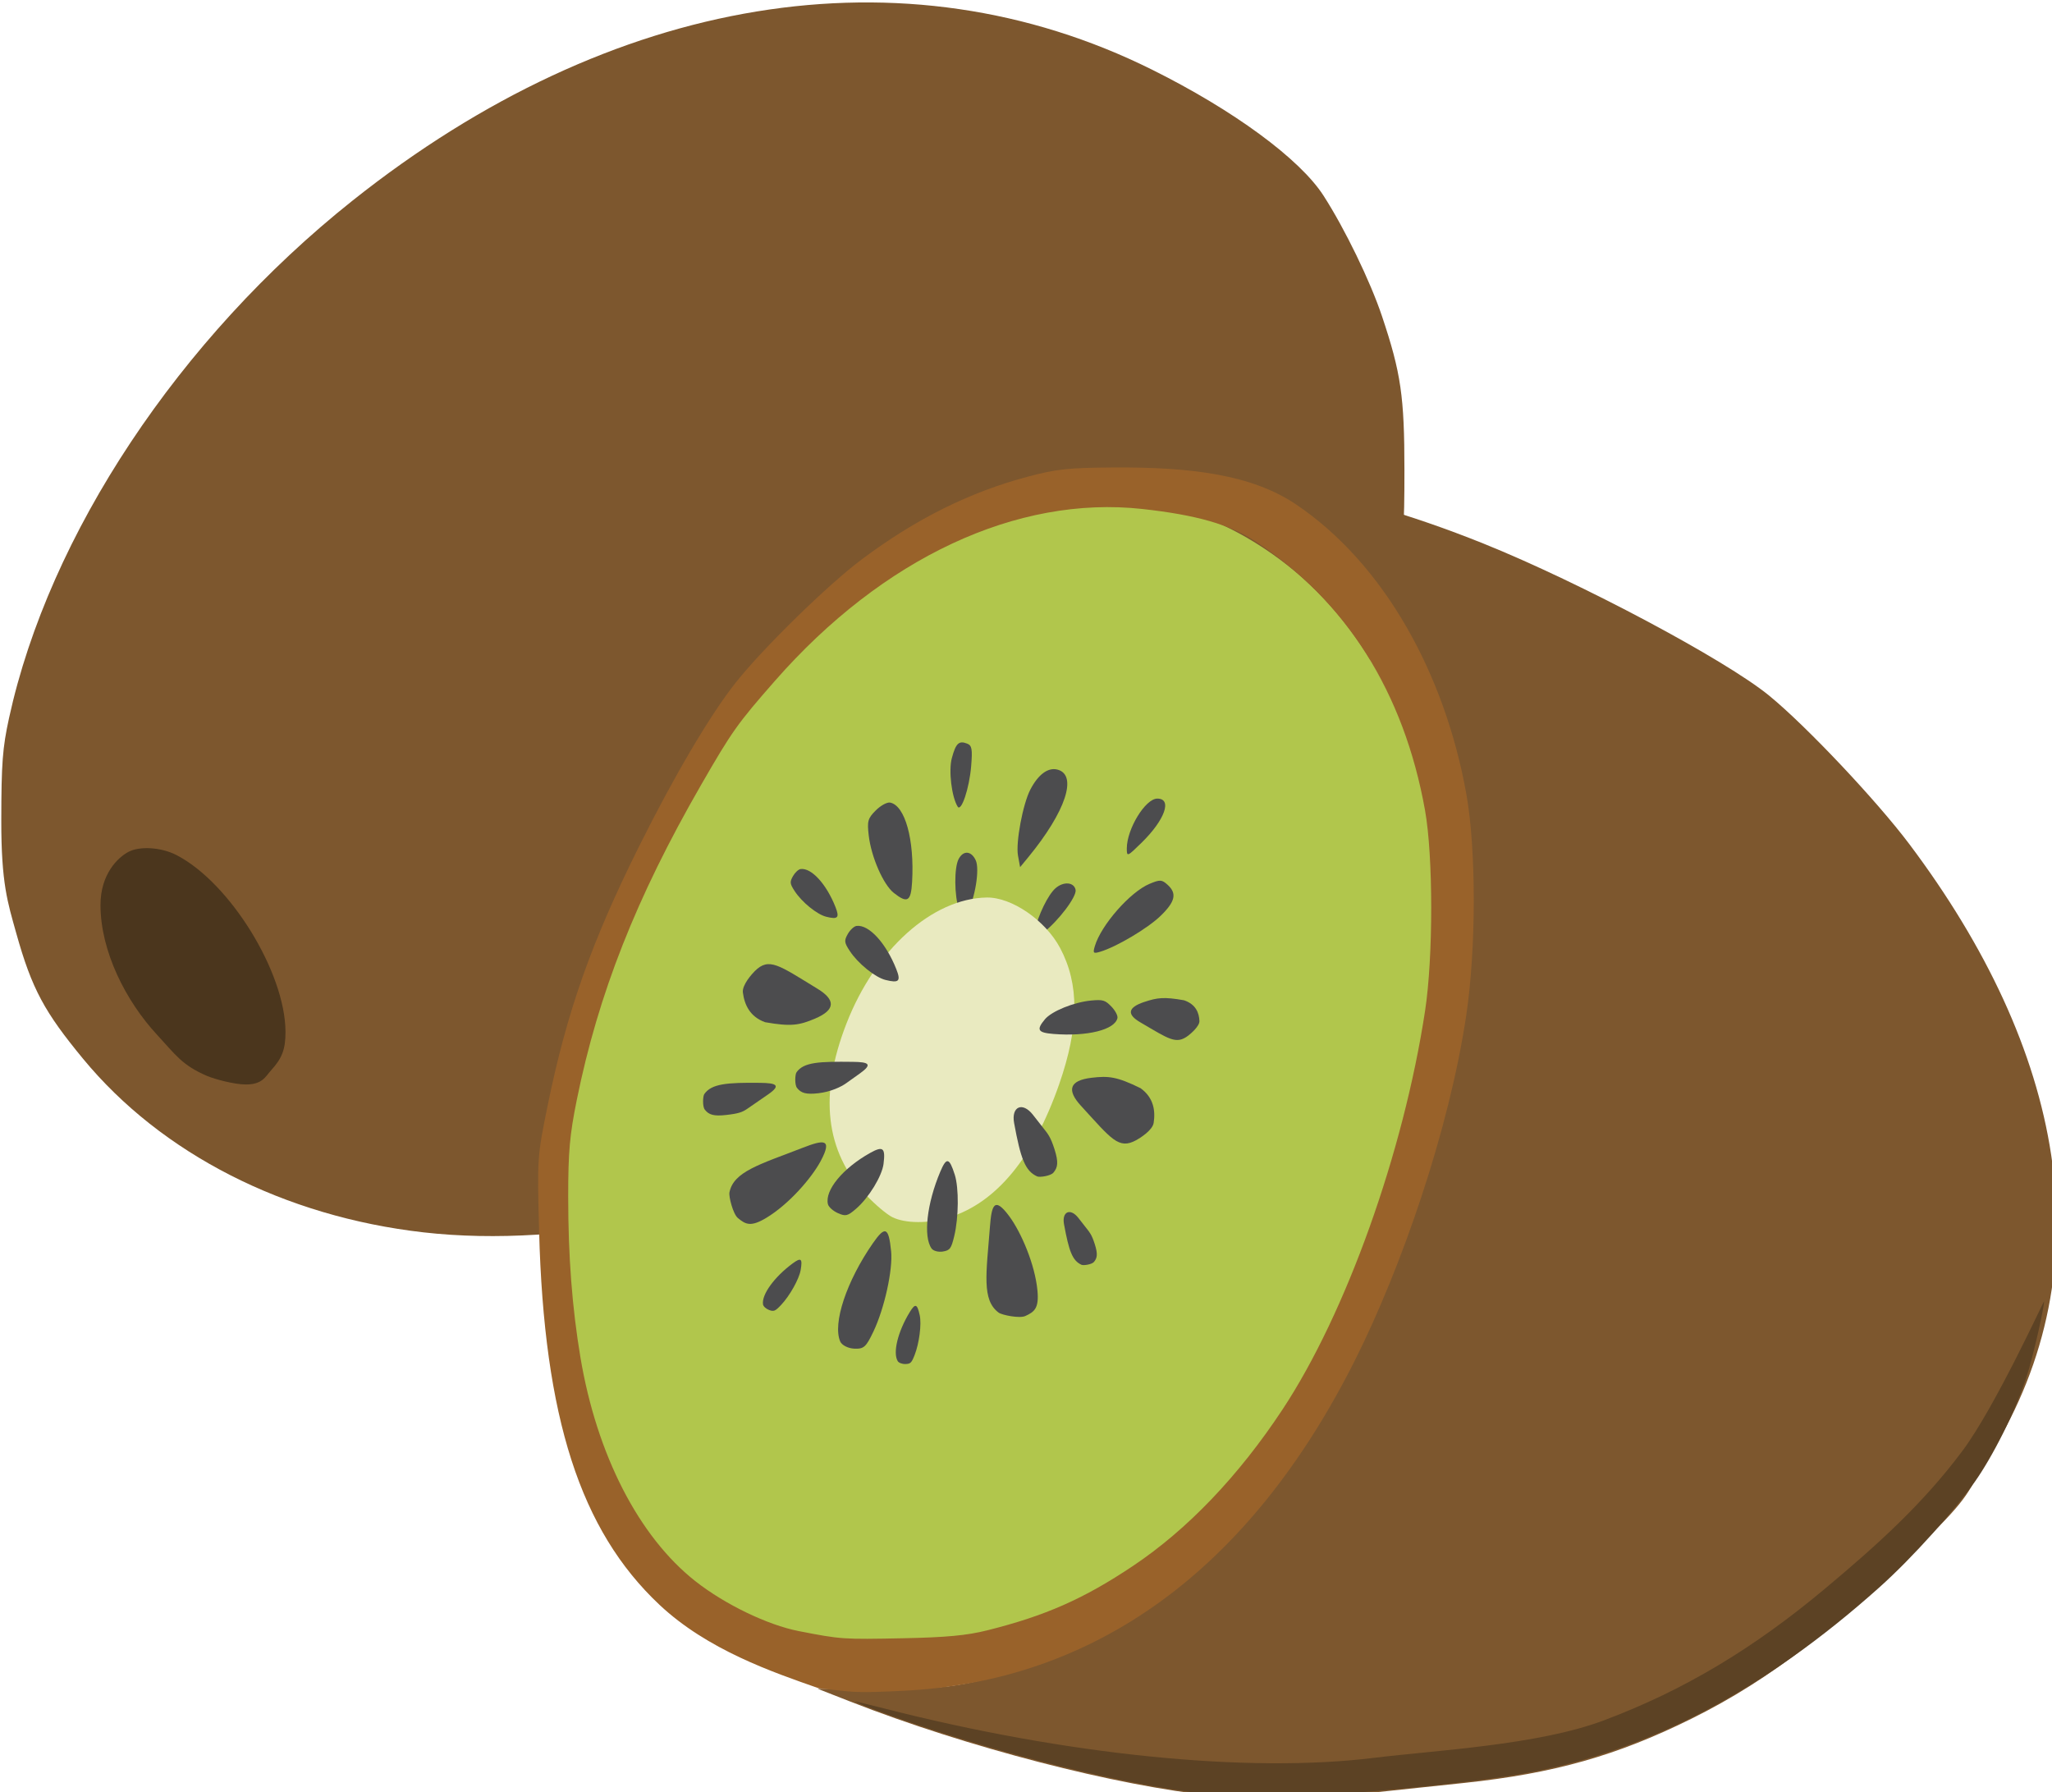 <?xml version="1.0" encoding="UTF-8" standalone="no"?>
<svg
   xmlns:svg="http://www.w3.org/2000/svg"
   xmlns="http://www.w3.org/2000/svg"
   xmlns:sodipodi="http://sodipodi.sourceforge.net/DTD/sodipodi-0.dtd"
   xmlns:inkscape="http://www.inkscape.org/namespaces/inkscape"
   width="115.424mm"
   height="100.807mm"
   viewBox="0 0 115.424 100.807"
   version="1.1"
   id="svg6"
   inkscape:version="1.1-dev (9f82f91, 2020-05-02)"
   sodipodi:docname="kiwi.svg">
  <defs
     id="defs2" />
  <sodipodi:namedview
     fit-margin-bottom="0"
     fit-margin-right="0"
     fit-margin-left="0"
     fit-margin-top="0"
     id="base"
     pagecolor="#ffffff"
     bordercolor="#666666"
     borderopacity="1.0"
     inkscape:pageopacity="0.0"
     inkscape:pageshadow="2"
     inkscape:zoom="0.98994949"
     inkscape:cx="375.13503"
     inkscape:cy="-0.93861281"
     inkscape:document-units="mm"
     inkscape:current-layer="layer2"
     showgrid="false"
     inkscape:snap-global="true"
     inkscape:window-width="1920"
     inkscape:window-height="1017"
     inkscape:window-x="1432"
     inkscape:window-y="-8"
     inkscape:window-maximized="1" />
  <g
     transform="translate(-46.196,-86.942)"
     inkscape:label="Camada 1"
     inkscape:groupmode="layer"
     id="layer1"
     style="display:none" />
  <g
     transform="translate(-46.196,-86.942)"
     inkscape:groupmode="layer"
     id="layer2"
     inkscape:label="SVG"
     style="display:inline">
    <path
       style="fill:#7d572e;fill-opacity:1;stroke-width:0.714"
       d="m 264.217,589.638 c -29.544,-3.366 -55.646,-16.679 -72.282,-36.866 -8.124,-9.859 -10.835,-14.719 -14.174,-26.676 -1.807,-6.47 -3.179,-10.504 -3.162,-23.876 0.016,-12.16 0.26,-15.395 1.645,-21.742 8.497,-38.951 36.11,-80.544 72.905,-109.813 55.078,-43.813 117.071,-53.967 169.711,-27.798 17.291,8.596 31.352,18.921 36.381,26.715 4.528,7.019 9.931,18.15 12.43,25.612 4.036,12.05 4.761,17.034 4.761,32.74 0,12.333 -0.226,15.295 -1.655,21.674 -10.476,46.783 -49.506,91.168 -104.322,118.633 -33.665,16.868 -71.848,24.859 -102.238,21.397 z"
       id="path129"
       transform="scale(0.265)"
       sodipodi:nodetypes="sssssssssssss" />
    <path
       style="display:inline;fill:#b1c64c;fill-opacity:1;stroke-width:0.714"
       d="m 354.217,676.304 c -1.375,-0.17 -9.345,-1.059 -12.464,-1.667 -21.067,-4.104 -35.387,-21.65 -42.675,-46.257 -3.319,-11.207 -4.985,-33.269 -4.989,-49.888 -0.005,-22.833 12.248,-56.9 30.845,-87.979 6.394,-10.685 11.842,-16.883 22.183,-27.228 21.453,-21.459 43.671,-29.677 67.646,-28.527 12.283,0.589 21.725,5.623 28.144,9.89 17.732,11.788 29.389,31.175 34.34,54.652 1.027,4.868 1.529,10.155 1.513,23.615 -0.021,18.373 -2.179,27.305 -6.656,44.956 -9.406,37.084 -24.418,64.133 -44.446,83.423 -13.566,13.066 -27.941,21.193 -45.333,25.138 -5.93,1.345 -22.656,0.546 -28.11,-0.13 z"
       id="path162"
       transform="scale(0.265)"
       sodipodi:nodetypes="ssscssssssssss" />
    <path
       style="display:inline;fill:#4b361d;fill-opacity:1;stroke-width:0.714"
       d="m 218.324,556.458 c -5.384,-2.295 -6.74,-4.519 -10.709,-8.806 -6.587,-7.115 -11.946,-17.666 -11.961,-27.445 -0.011,-6.668 3.733,-10.145 5.905,-11.308 2.412,-1.291 6.976,-1 10.195,0.65 11.362,5.826 23.137,24.905 23.169,37.539 0.009,3.665 -0.711,5.586 -3.062,8.167 -1.221,1.341 -1.826,3.029 -5.446,2.996 -2.408,-0.022 -6.505,-1.118 -8.09,-1.793 z"
       id="path132"
       transform="scale(0.265)"
       sodipodi:nodetypes="sssssssss" />
    <path
       style="display:inline;fill:#7d572e;fill-opacity:1;stroke-width:0.714"
       d="m 432.074,709.239 c -20.776,-2.094 -52.495,-10.312 -77.279,-20.022 l -6.921,-2.712 h 13.35 c 11.381,0 14.448,-0.246 20.792,-1.666 27.93,-6.253 50.874,-22.918 68.999,-50.12 17.306,-25.971 31.038,-66.277 34.663,-101.738 1.058,-10.353 0.545,-29.718 -1.015,-38.271 -2.659,-14.58 -8.079,-28.158 -15.629,-39.152 -4.956,-7.217 -13.759,-15.937 -21.251,-21.049 l -6.066,-4.14 3.214,0.464 c 13.175,1.904 28.539,6.282 44.286,12.622 20.582,8.286 51.304,24.638 60.641,32.277 7.858,6.429 22.796,22.254 29.774,31.543 32.574,43.36 41.956,89.356 17.095,129.601 -5.138,8.317 -3.756,8.319 -14.212,18.543 -18.032,17.632 -31.775,28.845 -49.226,37.476 -15.82,7.824 -29.082,11.568 -48.179,13.6 -5.598,0.596 -14.759,1.565 -20.357,2.155 -9.111,0.959 -25.992,1.264 -32.679,0.59 z"
       id="path112"
       transform="scale(0.265)"
       sodipodi:nodetypes="sscssssssscssssssssss" />
    <path
       style="display:inline;fill:#99622a;fill-opacity:1;stroke-width:0.714"
       d="m 348.156,686.418 c -9.916,-3.468 -23.654,-8.16 -33.849,-17.735 -16.807,-15.785 -24.509,-39.696 -25.552,-79.32 -0.408,-15.518 -0.386,-15.849 1.778,-26.461 4.093,-20.071 9.319,-34.889 19.512,-55.325 7.481,-14.999 15.068,-27.841 20.465,-34.643 5.839,-7.358 19.58,-20.783 26.778,-26.161 11.524,-8.611 22.866,-14.252 35.276,-17.543 6.018,-1.597 8.575,-1.87 18.081,-1.932 16.481,-0.108 29.366,1.526 38.7,7.79 18.838,12.642 31.711,36.158 36.238,61.575 2.103,11.805 2.085,32.795 -0.041,46.986 -3.669,24.488 -13.774,53.491 -23.528,72.963 -22.45,44.82 -55.333,68.379 -96.012,70.324 -4.125,0.197 -8.702,0.44 -12.038,0.091 z m 35.704,-12.307 c 12.4,-3.107 20.508,-6.689 30.946,-13.67 11.586,-7.75 22.415,-19.079 31.756,-33.221 13.486,-20.419 25.68,-54.527 30.26,-84.643 1.733,-11.396 1.726,-32.749 -0.015,-42.5 -4.461,-24.997 -16.745,-44.466 -36.034,-57.113 -5.449,-3.573 -12.536,-5.598 -23.986,-6.856 -26.613,-2.922 -55.078,10.388 -77.945,36.449 -8.005,9.123 -9.144,10.728 -15.73,22.163 -13.724,23.828 -21.796,44.284 -26.353,66.786 -1.513,7.473 -1.827,11.008 -1.827,20.582 6.5e-4,12.62 0.831,23.535 2.592,34.06 3.457,20.664 12.387,38.059 24.392,47.516 6.245,4.92 15.328,9.306 21.944,10.598 8.983,1.754 9.324,1.778 22.143,1.522 9.132,-0.182 13.56,-0.597 17.857,-1.674 z"
       id="path114"
       transform="scale(0.265)"
       sodipodi:nodetypes="csssssssssssssscssssssssssssssss" />
    <path
       style="display:inline;fill:#4c4c4e;fill-opacity:1;stroke-width:0.714"
       d="m 377.596,499.273 c -1.278,-2.068 -1.945,-7.638 -1.232,-10.287 0.848,-3.15 1.485,-3.758 3.233,-3.087 1.03,0.395 1.168,1.163 0.865,4.824 -0.385,4.667 -2.103,9.787 -2.867,8.55 z"
       id="path139"
       transform="scale(0.265)" />
    <path
       style="display:inline;fill:#4c4c4e;fill-opacity:1;stroke-width:0.714"
       d="m 390.406,509.674 c -0.504,-2.758 1.02,-10.915 2.616,-14.001 1.654,-3.198 3.747,-4.756 5.723,-4.26 4.393,1.103 1.803,8.92 -6.168,18.618 l -1.724,2.097 z"
       id="path141"
       transform="scale(0.265)" />
    <path
       style="display:inline;fill:#4c4c4e;fill-opacity:1;stroke-width:0.714"
       d="m 413.502,508.17 c 0,-4.145 3.943,-10.593 6.477,-10.593 3.212,0 1.624,4.49 -3.295,9.318 -3.093,3.036 -3.182,3.071 -3.182,1.275 z"
       id="path143"
       transform="scale(0.265)" />
    <path
       style="display:inline;fill:#4c4c4e;fill-opacity:1;stroke-width:0.714"
       d="m 406.716,528.897 c 1.326,-4.476 7.501,-11.511 11.61,-13.227 2.228,-0.931 2.607,-0.912 3.825,0.19 2.035,1.842 1.65,3.572 -1.469,6.598 -2.714,2.634 -9.293,6.549 -12.786,7.608 -1.504,0.456 -1.626,0.335 -1.181,-1.169 z"
       id="path145"
       transform="scale(0.265)" />
    <path
       style="display:inline;fill:#4c4c4e;fill-opacity:1;stroke-width:0.714"
       d="m 377.891,521.136 c -1.018,-2.921 -1.062,-8.911 -0.078,-10.749 1.007,-1.881 2.7,-1.738 3.632,0.308 0.858,1.882 -0.149,8.076 -1.802,11.084 l -0.935,1.702 z"
       id="path154"
       transform="scale(0.265)" />
    <path
       style="display:inline;fill:#4c4c4e;fill-opacity:1;stroke-width:0.714"
       d="m 393.9,525.739 c 0.817,-3.494 2.882,-7.731 4.445,-9.118 1.705,-1.513 3.968,-1.34 4.289,0.329 0.273,1.415 -3.678,6.642 -6.856,9.071 l -2.367,1.809 z"
       id="path158"
       transform="scale(0.265)" />
    <path
       style="display:inline;fill:#e9eac0;fill-opacity:1;stroke-width:0.505"
       d="m 363.723,586.406 c -1.169,-0.579 -3.645,-2.663 -5.503,-4.632 -8.734,-9.259 -10.125,-21.317 -4.208,-36.498 6.097,-15.644 18.188,-26.501 29.739,-26.704 5.303,-0.093 12.451,4.813 15.587,10.697 4.109,7.709 4.052,16.737 -0.181,28.9 -5.418,15.565 -13.376,25.206 -23.351,28.287 -4.37,1.35 -9.297,1.329 -12.084,-0.05 z"
       id="path165"
       transform="scale(0.265)" />
    <path
       style="display:inline;fill:#4c4c4e;fill-opacity:1;stroke-width:0.714"
       d="m 364.055,517.603 c -2.228,-1.753 -4.786,-7.59 -5.327,-12.153 -0.365,-3.085 -0.202,-3.676 1.484,-5.362 1.042,-1.042 2.416,-1.792 3.052,-1.667 3.171,0.624 5.18,7.877 4.665,16.835 -0.24,4.166 -0.987,4.619 -3.874,2.348 z"
       id="path137"
       transform="scale(0.265)" />
    <path
       id="path137-6"
       d="m 96.006,142.058 c -0.585,-0.146 -1.551,-0.929 -2.011,-1.63 -0.311,-0.474 -0.323,-0.579 -0.112,-0.953 0.131,-0.231 0.351,-0.436 0.49,-0.455 0.689,-0.093 1.653,0.951 2.237,2.424 0.272,0.685 0.155,0.803 -0.604,0.614 z"
       style="display:inline;fill:#4c4c4e;fill-opacity:1;stroke-width:0.138" />
    <path
       style="display:inline;fill:#4c4c4e;fill-opacity:1;stroke-width:0.121"
       d="m 92.662,138.5 c -0.514,-0.129 -1.362,-0.819 -1.765,-1.438 -0.273,-0.418 -0.284,-0.511 -0.098,-0.841 0.115,-0.204 0.308,-0.385 0.43,-0.401 0.605,-0.082 1.451,0.839 1.963,2.139 0.238,0.604 0.136,0.709 -0.53,0.542 z"
       id="path137-6-1" />
    <path
       id="path137-6-1-1"
       d="m 92.049,144.229 c -0.895,0.38 -1.36,0.461 -2.815,0.206 -0.859,-0.308 -1.161,-0.982 -1.251,-1.669 -0.056,-0.424 0.514,-1.051 0.674,-1.21 0.797,-0.789 1.346,-0.331 3.523,0.997 1.013,0.617 1.028,1.183 -0.132,1.676 z"
       style="display:inline;fill:#4c4c4e;fill-opacity:1;stroke-width:0.222"
       sodipodi:nodetypes="scsccss" />
    <path
       sodipodi:nodetypes="scsccss"
       style="display:inline;fill:#4c4c4e;fill-opacity:1;stroke-width:0.222"
       d="m 107.591,147.56 c 0.965,-0.116 1.435,-0.064 2.761,0.586 0.74,0.535 0.841,1.267 0.737,1.951 -0.065,0.423 -0.787,0.867 -0.985,0.974 -0.985,0.536 -1.384,-0.057 -3.107,-1.938 -0.801,-0.875 -0.658,-1.422 0.593,-1.573 z"
       id="path137-6-1-1-0" />
    <path
       id="path137-1"
       d="m 104.971,144.271 c 0.382,-0.458 1.633,-0.965 2.605,-1.056 0.657,-0.061 0.782,-0.024 1.134,0.338 0.217,0.224 0.371,0.515 0.342,0.648 -0.146,0.661 -1.696,1.046 -3.598,0.894 -0.885,-0.071 -0.978,-0.23 -0.483,-0.823 z"
       style="display:inline;fill:#4c4c4e;fill-opacity:1;stroke-width:0.151" />
    <path
       id="path137-6-1-1-0-1"
       d="m 110.564,143.295 c 0.734,-0.245 1.107,-0.293 2.236,-0.093 0.655,0.226 0.843,0.693 0.863,1.164 0.012,0.292 -0.484,0.711 -0.622,0.817 -0.688,0.527 -1.086,0.204 -2.706,-0.743 -0.753,-0.44 -0.723,-0.828 0.228,-1.146 z"
       style="display:inline;fill:#4c4c4e;fill-opacity:1;stroke-width:0.163"
       sodipodi:nodetypes="scsccss" />
    <path
       style="display:inline;fill:#4c4c4e;fill-opacity:1;stroke-width:0.156"
       d="m 95.896,152.397 c -0.087,0.691 -0.826,1.903 -1.538,2.522 -0.481,0.419 -0.595,0.447 -1.032,0.253 -0.27,-0.12 -0.522,-0.346 -0.56,-0.503 -0.188,-0.779 0.837,-2.022 2.38,-2.885 0.718,-0.401 0.862,-0.283 0.749,0.613 z"
       id="path137-6-4" />
    <path
       id="path137-6-4-1"
       d="m 99.901,153.011 c 0.237,0.747 0.223,2.404 -0.029,3.452 -0.17,0.708 -0.242,0.804 -0.646,0.87 -0.25,0.041 -0.533,-0.036 -0.629,-0.171 -0.477,-0.671 -0.266,-2.532 0.489,-4.319 0.351,-0.831 0.508,-0.799 0.815,0.169 z"
       style="display:inline;fill:#4c4c4e;fill-opacity:1;stroke-width:0.155" />
    <path
       style="display:inline;fill:#4c4c4e;fill-opacity:1;stroke-width:0.208"
       d="m 96.321,157.311 c 0.104,1.045 -0.374,3.217 -0.995,4.521 -0.42,0.882 -0.54,0.988 -1.089,0.962 -0.339,-0.016 -0.689,-0.195 -0.778,-0.399 -0.44,-1.012 0.352,-3.396 1.838,-5.532 0.691,-0.993 0.888,-0.907 1.023,0.447 z"
       id="path137-6-4-1-3" />
    <path
       style="display:inline;fill:#4c4c4e;fill-opacity:1;stroke-width:0.106"
       d="m 97.93,160.917 c 0.11,0.503 -0.028,1.576 -0.286,2.234 -0.174,0.444 -0.232,0.501 -0.522,0.509 -0.179,0.005 -0.373,-0.068 -0.43,-0.163 -0.285,-0.474 0.007,-1.662 0.676,-2.757 0.311,-0.509 0.42,-0.475 0.562,0.177 z"
       id="path137-6-4-1-2" />
    <path
       id="path137-6-4-1-2-3"
       d="m 91.231,158.38 c -0.088,0.508 -0.618,1.45 -1.104,1.963 -0.329,0.346 -0.403,0.377 -0.675,0.276 -0.168,-0.063 -0.32,-0.203 -0.337,-0.313 -0.085,-0.547 0.631,-1.538 1.663,-2.301 0.48,-0.355 0.567,-0.282 0.454,0.376 z"
       style="display:inline;fill:#4c4c4e;fill-opacity:1;stroke-width:0.106" />
    <path
       id="path137-6-4-1-3-6"
       d="m 92.369,152.226 c -0.524,0.984 -1.813,2.462 -3.083,3.221 -0.858,0.513 -1.152,0.364 -1.587,-0.001 -0.269,-0.226 -0.518,-1.204 -0.472,-1.438 0.229,-1.165 1.666,-1.564 4.129,-2.514 1.145,-0.442 1.691,-0.543 1.012,0.732 z"
       style="display:inline;fill:#4c4c4e;fill-opacity:1;stroke-width:0.217"
       sodipodi:nodetypes="ssccsss" />
    <path
       sodipodi:nodetypes="ssccsss"
       style="display:inline;fill:#4c4c4e;fill-opacity:1;stroke-width:0.217"
       d="m 102.974,155.359 c 0.662,0.897 1.44,2.697 1.578,4.17 0.093,0.995 -0.168,1.196 -0.685,1.431 -0.32,0.145 -1.31,-0.052 -1.501,-0.194 -0.953,-0.709 -0.693,-2.177 -0.488,-4.809 0.095,-1.224 0.239,-1.76 1.097,-0.598 z"
       id="path137-6-4-1-3-6-1" />
    <path
       id="path137-6-4-1-3-6-1-7"
       d="m 104.901,150.412 c 0.226,0.289 0.386,0.459 0.612,1.171 0.227,0.716 0.19,1.022 -0.067,1.317 -0.159,0.182 -0.768,0.269 -0.905,0.209 -0.682,-0.3 -0.936,-1.01 -1.301,-3 -0.17,-0.925 0.464,-1.227 1.06,-0.464 z"
       style="display:inline;fill:#4c4c4e;fill-opacity:1;stroke-width:0.149"
       sodipodi:nodetypes="ssccsss" />
    <path
       sodipodi:nodetypes="ssccsss"
       style="display:inline;fill:#4c4c4e;fill-opacity:1;stroke-width:0.113"
       d="m 107.311,156.027 c 0.172,0.22 0.294,0.349 0.466,0.892 0.173,0.545 0.145,0.779 -0.051,1.003 -0.121,0.139 -0.585,0.205 -0.689,0.159 -0.52,-0.229 -0.713,-0.769 -0.991,-2.285 -0.129,-0.705 0.353,-0.934 0.807,-0.354 z"
       id="path137-6-4-1-3-6-1-7-0" />
    <path
       id="path137-6-4-1-3-6-1-7-0-4"
       d="m 88.238,149.299 c -0.284,0.196 -0.494,0.274 -1.193,0.353 -0.703,0.08 -0.979,-0.01 -1.205,-0.301 -0.139,-0.18 -0.109,-0.759 -0.028,-0.874 0.401,-0.576 1.245,-0.656 3.151,-0.632 0.886,0.011 1.195,0.128 0.445,0.646 z"
       style="display:inline;fill:#4c4c4e;fill-opacity:1;stroke-width:0.14"
       sodipodi:nodetypes="ssccsss" />
    <path
       sodipodi:nodetypes="ssccsss"
       style="display:inline;fill:#4c4c4e;fill-opacity:1;stroke-width:0.14"
       d="m 93.792,147.867 c -0.281,0.201 -0.862,0.482 -1.561,0.562 -0.703,0.08 -0.979,-0.01 -1.205,-0.301 -0.139,-0.18 -0.109,-0.759 -0.028,-0.874 0.401,-0.576 1.27,-0.614 3.176,-0.59 0.886,0.011 1.128,0.125 0.387,0.655 z"
       id="path137-6-4-1-3-6-1-7-0-4-0" />
    <path
       style="fill:#5c4224;fill-opacity:1;stroke-width:0.357"
       d="m 434.45,709.189 c -17.629,-1.105 -51.672,-9.54 -76.071,-18.849 -1.571,-0.6 -2.692,-1.099 -2.491,-1.111 0.201,-0.011 2.853,0.617 5.893,1.396 38.882,9.966 77.408,13.856 104.297,10.53 12.68,-1.568 34.571,-2.664 48.528,-7.883 17.337,-6.482 32.159,-15.515 47.058,-27.979 11.221,-9.388 20.821,-18.037 29.208,-29.273 7.016,-9.399 17.329,-32.036 17.329,-31.72 0,1.345 -1.929,9.933 -3.248,14.464 -2.622,9.002 -8.125,19.103 -11.33,23.643 -4.337,6.144 -13.067,16.038 -20.422,22.615 -24.293,21.721 -48.592,34.523 -74.643,39.324 -13.647,2.515 -45.049,5.359 -56.964,5.158 -1.571,-0.026 -4.786,-0.169 -7.143,-0.317 z"
       id="path413"
       transform="scale(0.265)"
       sodipodi:nodetypes="ssssscsssssssss" />
  </g>
</svg>
